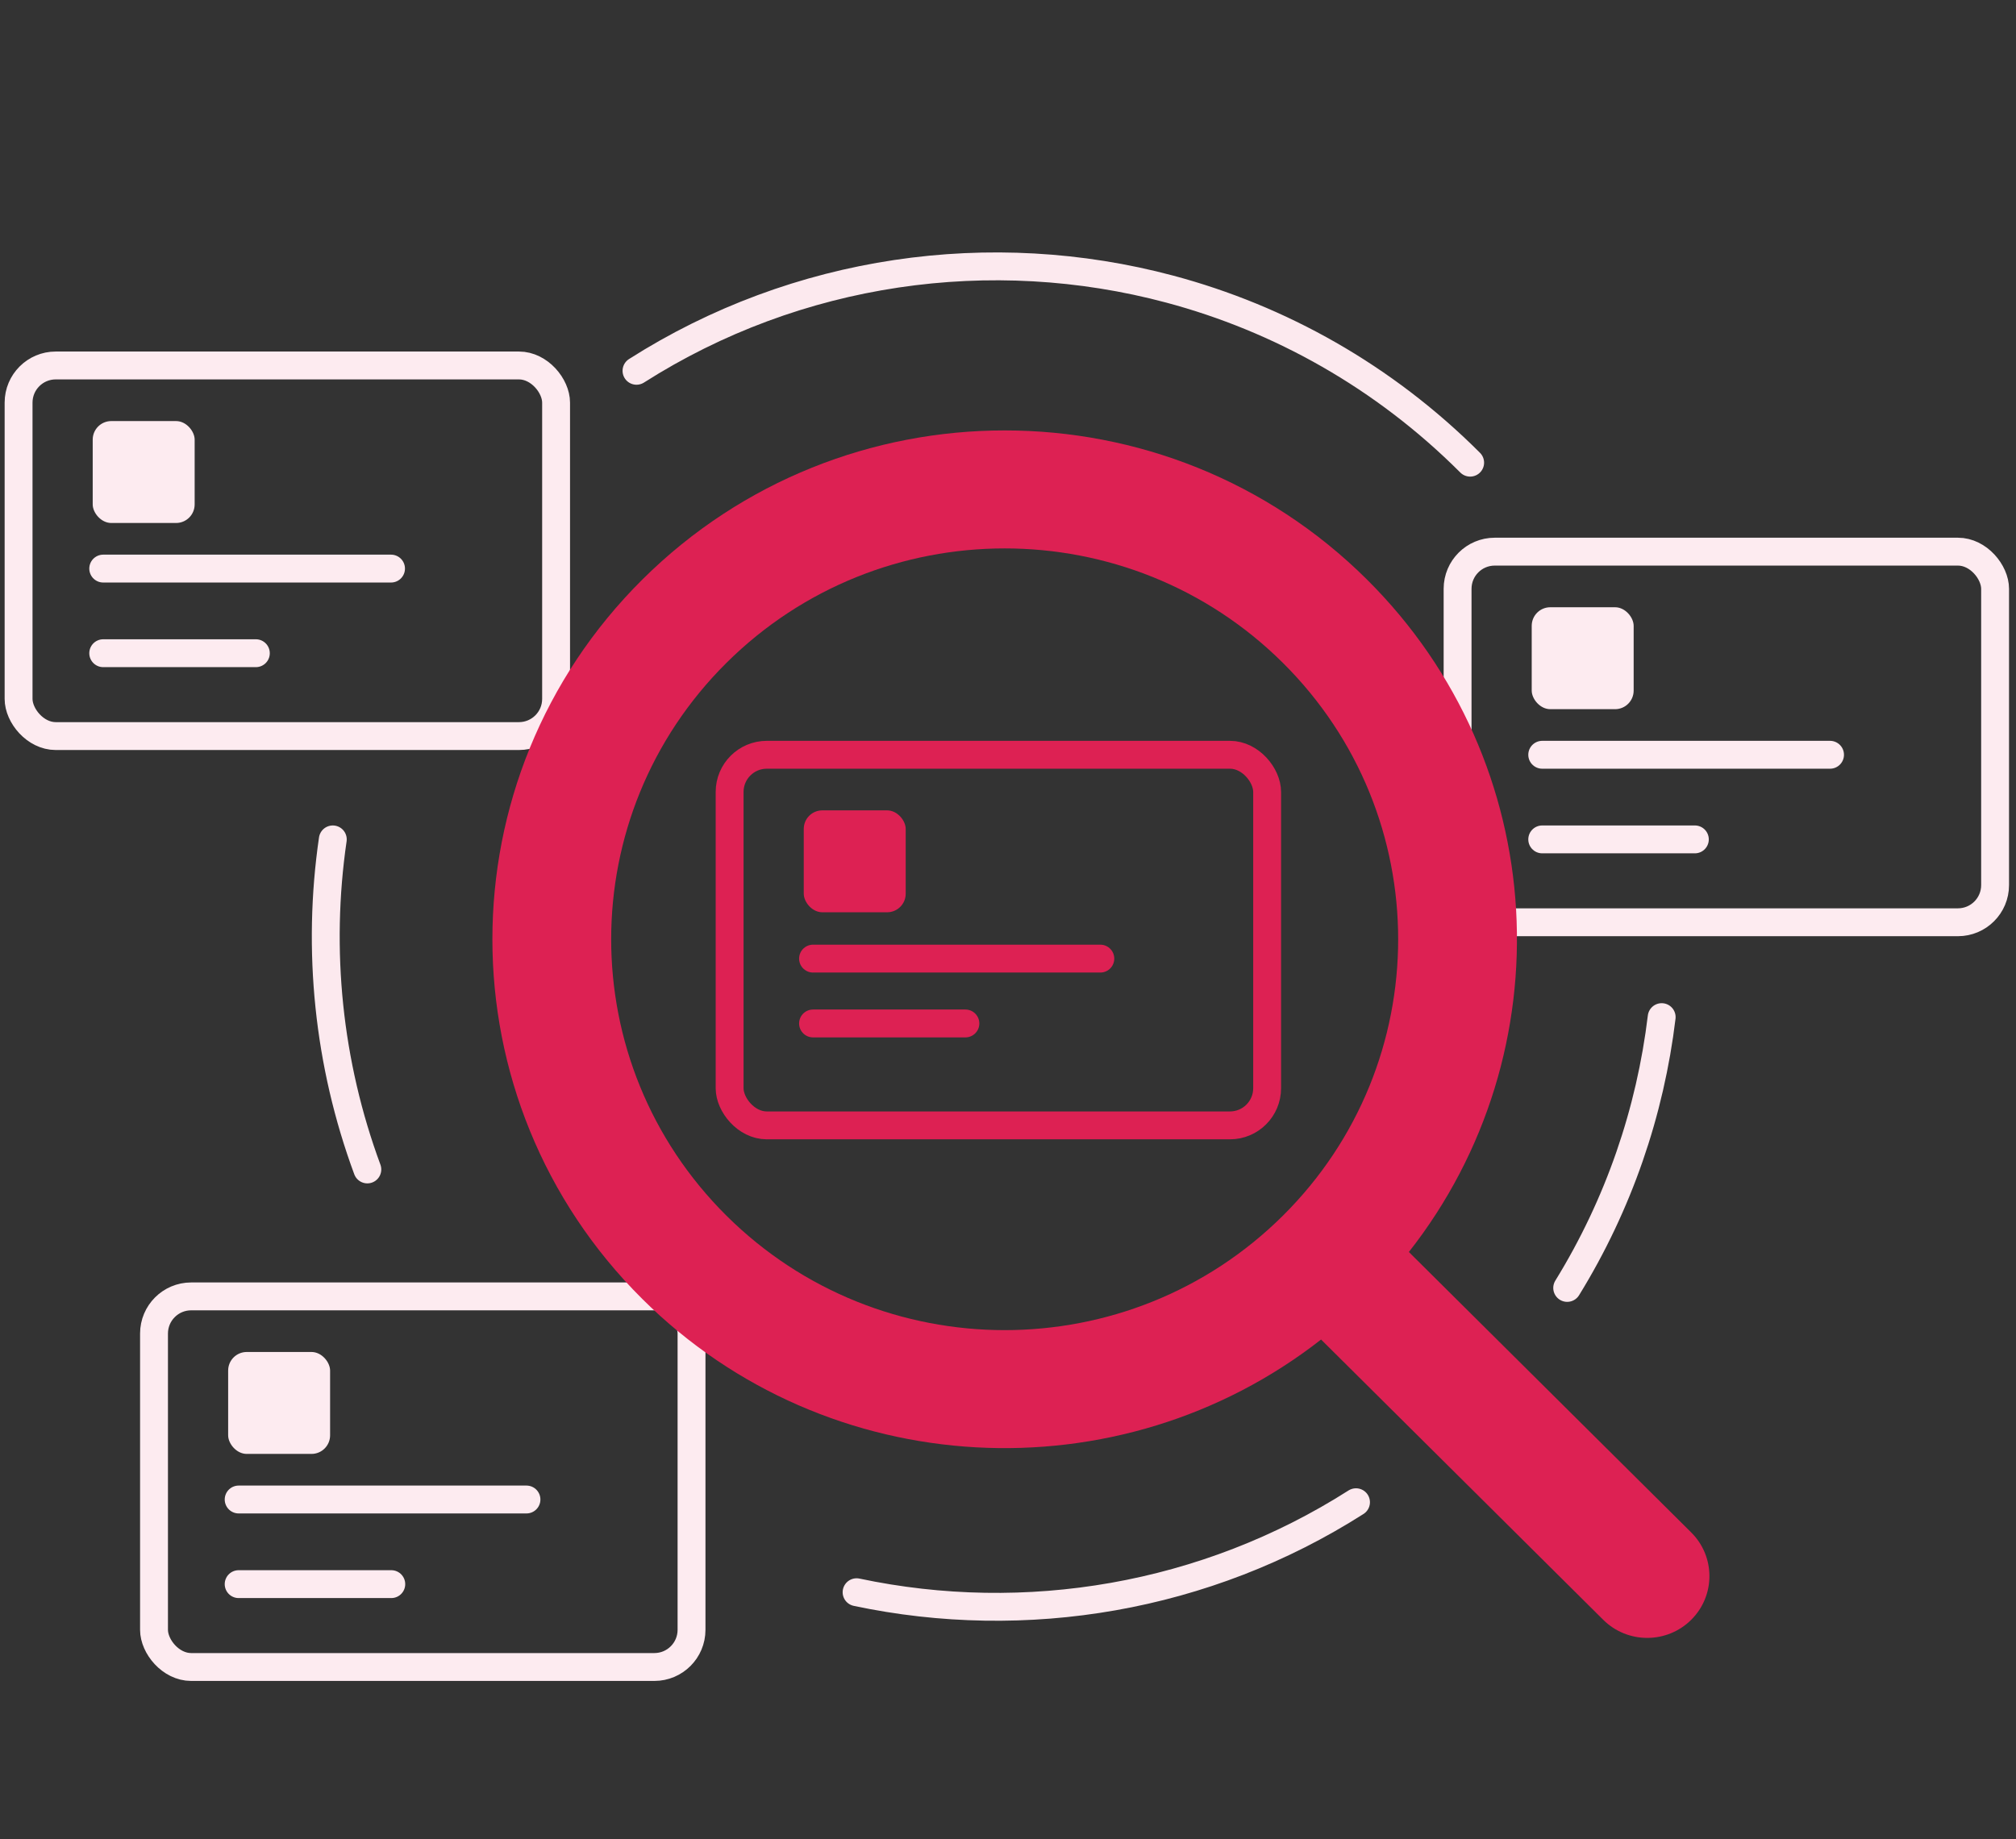 <svg width="217" height="198" viewBox="0 0 217 198" fill="none" xmlns="http://www.w3.org/2000/svg">
<rect x="0" y="0" width="217" height="198" fill="#333333" stroke="none"/>
<rect x="2" y="39.347" width="57.857" height="39.901" rx="4" stroke="#FDEBF0" stroke-width="3.001" stroke-linecap="round"/>
<path d="M11.111 61.215H42.09M11.111 70.326H27.539" stroke="#FDEBF0" stroke-width="3.001" stroke-linecap="round"/>
<rect x="9.979" y="45.333" width="10.973" height="10.973" rx="2" fill="#FDEBF0"/>
<rect x="16.578" y="139.572" width="57.857" height="39.901" rx="4" stroke="#FDEBF0" stroke-width="3.001" stroke-linecap="round"/>
<path d="M25.689 161.44H56.668M25.689 170.551H42.117" stroke="#FDEBF0" stroke-width="3.001" stroke-linecap="round"/>
<rect x="24.558" y="145.558" width="10.973" height="10.973" rx="2" fill="#FDEBF0"/>
<rect x="156.893" y="59.392" width="57.857" height="39.901" rx="4" stroke="#FDEBF0" stroke-width="3.001" stroke-linecap="round"/>
<path d="M166.004 81.26H196.983M166.004 90.371H182.432" stroke="#FDEBF0" stroke-width="3.001" stroke-linecap="round"/>
<rect x="164.872" y="65.378" width="10.973" height="10.973" rx="2" fill="#FDEBF0"/>
<rect x="78.536" y="81.26" width="57.857" height="39.901" rx="4" stroke="#DD2153" stroke-width="3.001" stroke-linecap="round"/>
<path d="M87.515 103.206H118.438M87.515 110.188H103.914" stroke="#DD2153" stroke-width="3.001" stroke-linecap="round"/>
<rect x="86.516" y="87.245" width="10.973" height="10.973" rx="2" fill="#DD2153"/>
<path d="M158.246 49.812C148.954 40.52 137.758 34.292 125.914 31.128C106.699 25.995 85.778 28.926 68.512 39.921M35.822 90.371C34.089 102.266 35.328 114.511 39.54 125.905M92.202 171.422C110.391 175.275 129.781 172.045 145.959 161.733M168.691 138.661C174.246 129.651 177.636 119.683 178.861 109.505" stroke="#FCE9EE" stroke-width="3" stroke-linecap="round"/>
<path fill-rule="evenodd" clip-rule="evenodd" d="M147.133 62.386C125.599 40.991 90.685 40.991 69.151 62.386C47.617 83.78 47.617 118.468 69.151 139.862C89.109 159.691 120.559 161.142 142.199 144.217L172.571 174.392C175.186 176.989 179.425 176.989 182.039 174.392C184.654 171.794 184.654 167.583 182.039 164.985L151.649 134.792C168.544 113.297 167.039 82.162 147.133 62.386ZM78.192 71.368C94.733 54.935 121.551 54.935 138.092 71.368C154.632 87.802 154.632 114.446 138.092 130.88C121.551 147.313 94.733 147.313 78.192 130.88C61.651 114.446 61.651 87.802 78.192 71.368Z" fill="#DD2153"/>
</svg>
